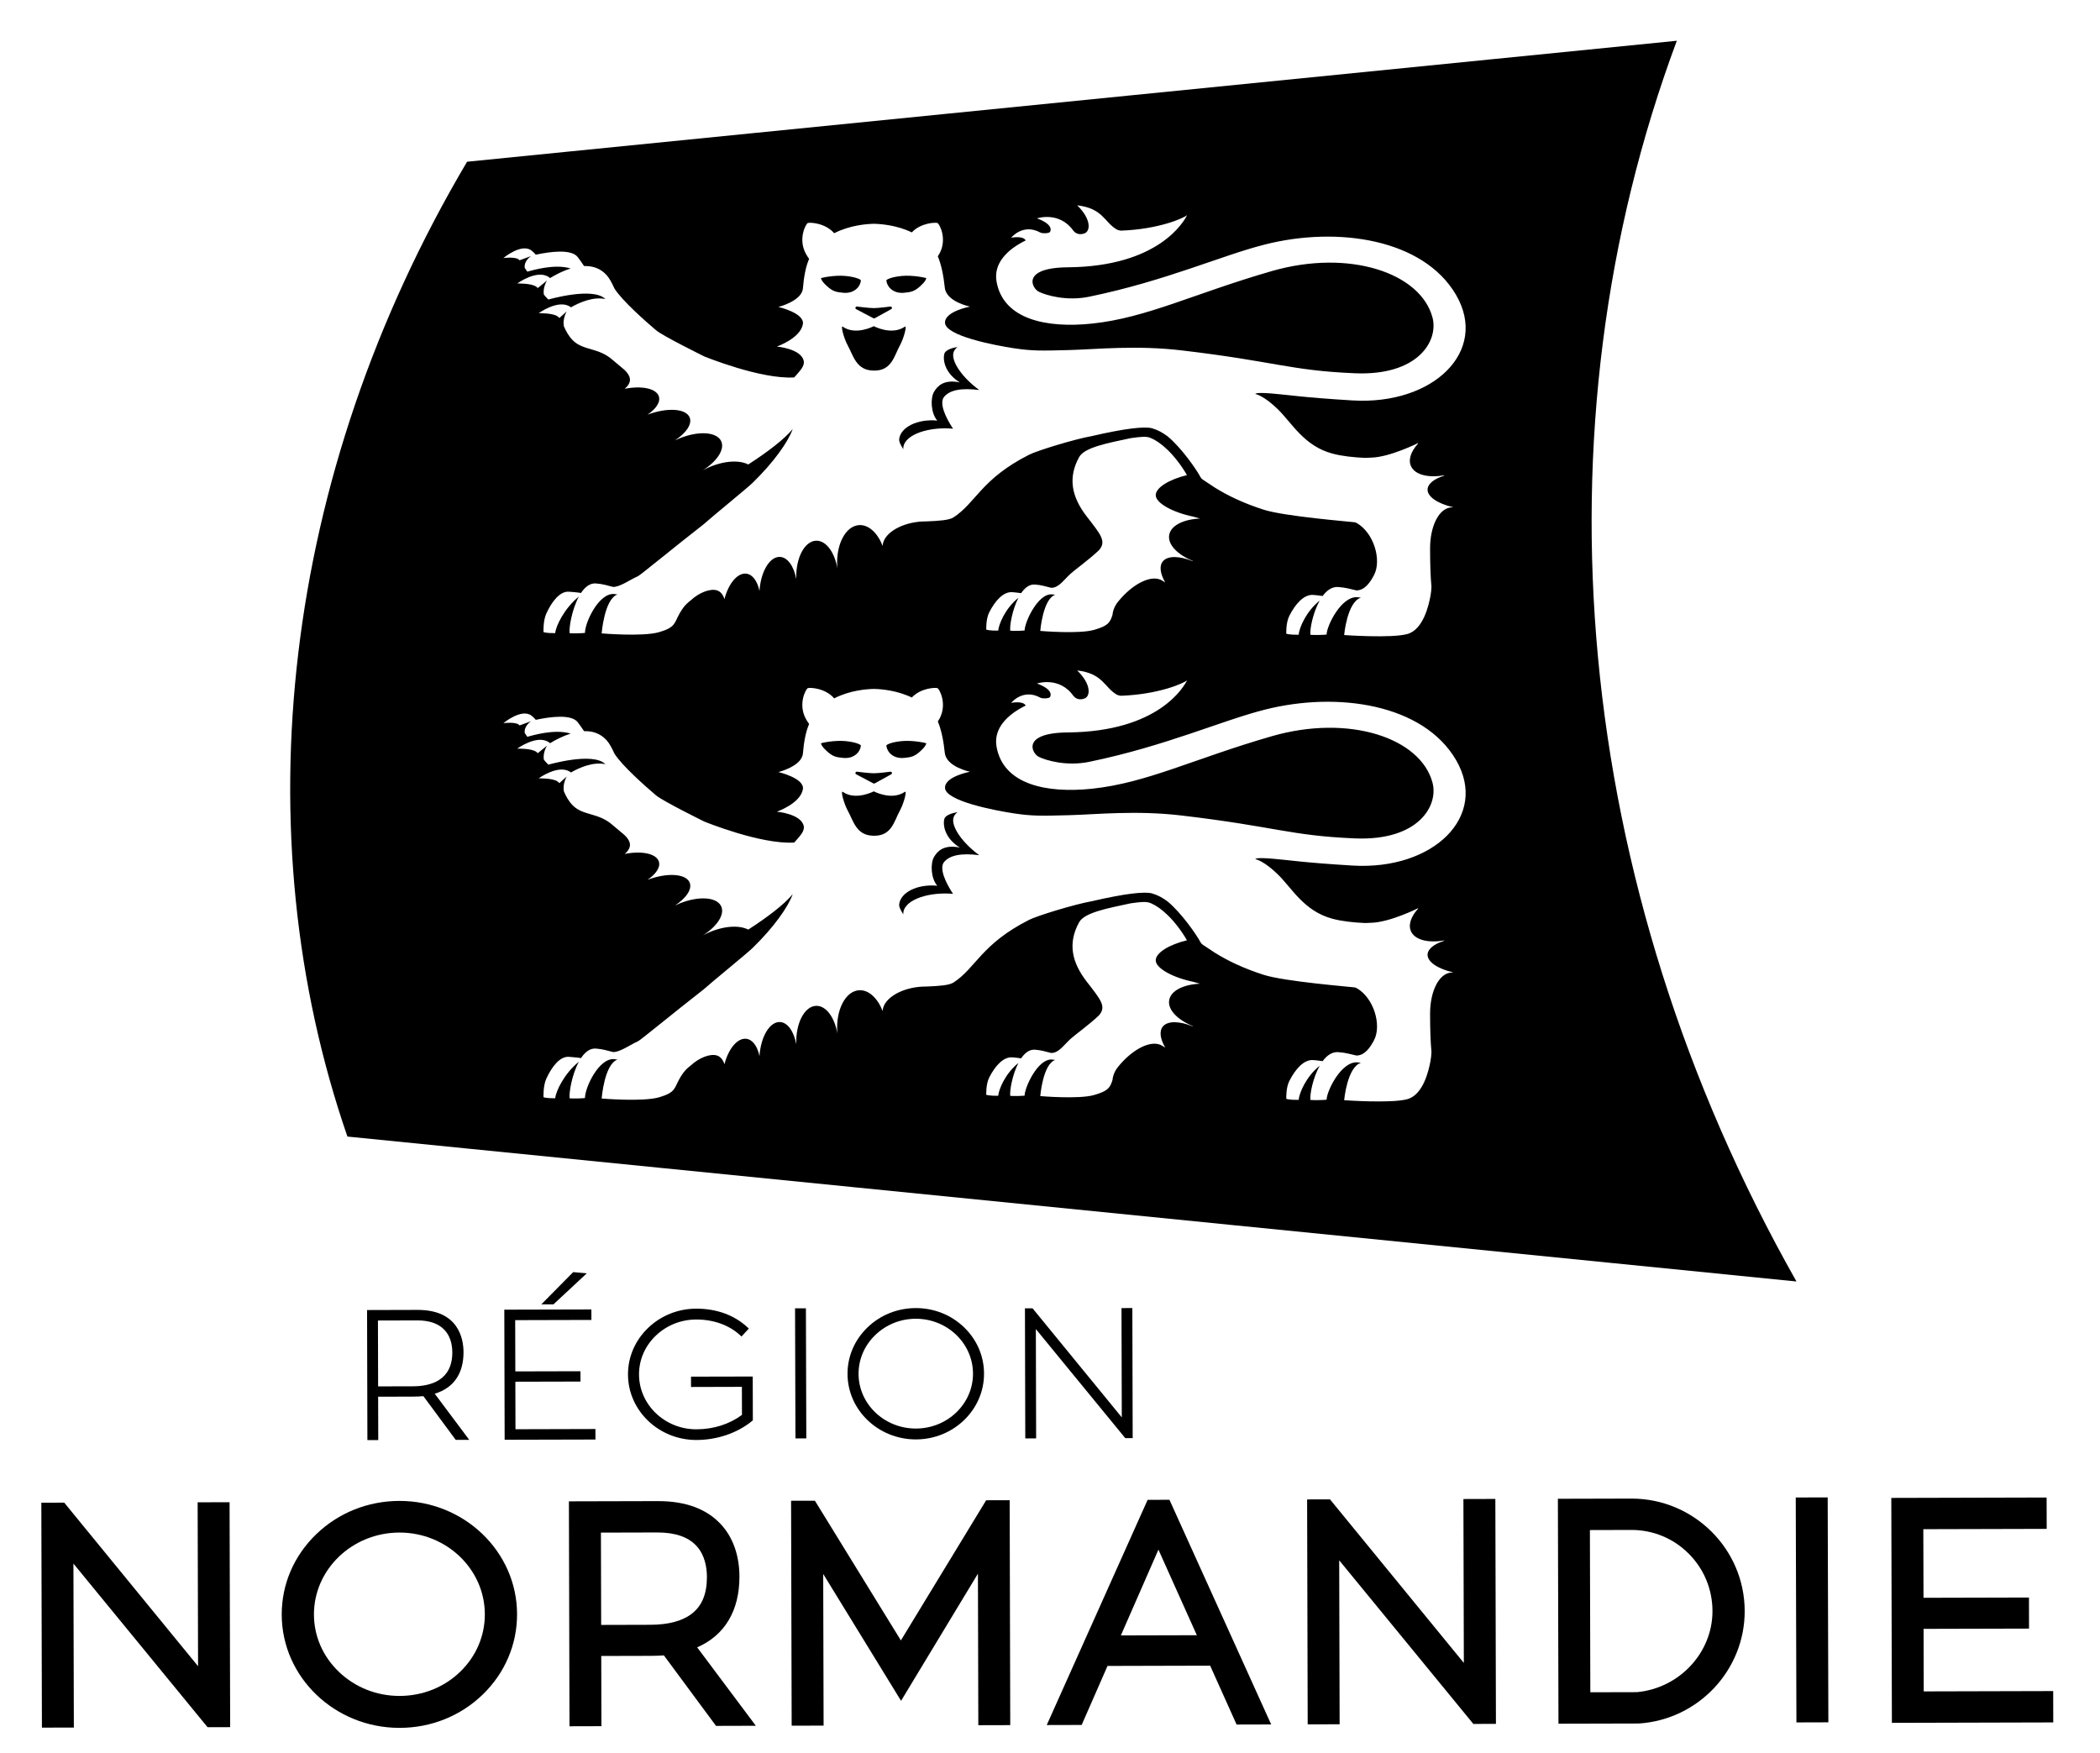 <?xml version="1.0" encoding="utf-8"?>
<!-- Generator: Adobe Illustrator 15.1.0, SVG Export Plug-In . SVG Version: 6.00 Build 0)  -->
<!DOCTYPE svg PUBLIC "-//W3C//DTD SVG 1.1//EN" "http://www.w3.org/Graphics/SVG/1.1/DTD/svg11.dtd">
<svg version="1.1" id="Calque_1" xmlns="http://www.w3.org/2000/svg" xmlns:xlink="http://www.w3.org/1999/xlink" x="0px" y="0px"
	 width="282.204px" height="235.592px" viewBox="0 0 282.204 235.592" enable-background="new 0 0 282.204 235.592"
	 xml:space="preserve">
<g>
	<path d="M62.289,181.703c-0.005-1.706-0.613-5.667-6.147-5.667h-0.03l-6.785,0.019l0.045,17.479l1.459-0.004l-0.015-5.828
		l4.703-0.012c0.468-0.001,0.94-0.021,1.377-0.062l4.346,5.876l1.816-0.005L58.42,187.3
		C60.961,186.529,62.296,184.602,62.289,181.703 M50.812,186.316l-0.023-8.854l5.279-0.015h0.024c1.622,0,2.85,0.435,3.65,1.291
		c0.677,0.726,1.037,1.761,1.041,2.993c0.009,3.769-2.872,4.566-5.292,4.573L50.812,186.316z"/>
	<polygon points="69.271,192.073 69.255,185.687 78.009,185.666 78.005,184.279 69.251,184.301 69.233,177.413 79.475,177.386 
		79.471,175.976 67.771,176.006 67.816,193.487 80.02,193.456 80.016,192.044 	"/>
	<polygon points="78.854,171.12 77.026,170.959 72.742,175.293 74.379,175.289 	"/>
	<path d="M92.859,185.007l0.003,1.387l6.836-0.018l0.01,3.77c-1.709,1.261-3.82,1.93-6.114,1.936h-0.02
		c-4.237,0-7.69-3.302-7.7-7.37c-0.005-1.961,0.792-3.811,2.246-5.208c1.455-1.398,3.385-2.172,5.436-2.177h0.028
		c2.297,0,4.375,0.742,5.853,2.092l0.21,0.192l0.984-1.069l-0.211-0.192c-1.763-1.624-4.125-2.481-6.833-2.481h-0.035
		c-2.441,0.007-4.74,0.931-6.475,2.603c-1.738,1.677-2.692,3.895-2.686,6.245c0.013,4.858,4.129,8.801,9.182,8.801h0.025
		c2.78-0.008,5.501-0.938,7.466-2.555l0.104-0.086l-0.015-5.889L92.859,185.007z"/>
	<rect x="98.902" y="183.914" transform="matrix(-0.003 -1 1 -0.003 -76.723 292.76)" width="17.481" height="1.459"/>
	<path d="M123.08,175.792h-0.026c-2.45,0.006-4.753,0.931-6.484,2.604c-1.732,1.673-2.683,3.89-2.677,6.245
		c0.013,4.856,4.129,8.8,9.182,8.8h0.025c5.051-0.013,9.15-3.983,9.137-8.848c-0.006-2.355-0.964-4.568-2.697-6.231
		C127.813,176.704,125.519,175.792,123.08,175.792 M123.079,177.226c4.223,0,7.665,3.302,7.675,7.37
		c0.011,4.061-3.425,7.375-7.658,7.385h-0.021c-4.237,0-7.689-3.291-7.699-7.345c-0.005-1.964,0.792-3.817,2.246-5.222
		c1.456-1.405,3.387-2.184,5.436-2.188H123.079z"/>
	<polygon points="152.168,175.788 150.71,175.792 150.749,190.48 138.756,175.823 137.735,175.825 137.78,193.305 139.238,193.302 
		139.201,178.612 151.131,193.167 151.217,193.271 152.213,193.268 	"/>
	<polygon points="26.56,201.893 26.617,223.922 8.631,201.939 5.555,201.947 5.633,232.175 9.925,232.164 9.867,210.129 
		27.893,232.118 30.93,232.11 30.851,201.882 	"/>
	<path d="M53.694,201.707h-0.043c-4.217,0.01-8.182,1.603-11.164,4.484c-2.995,2.893-4.639,6.73-4.628,10.807
		c0.021,8.395,7.118,15.208,15.828,15.208h0.043c4.216-0.01,8.175-1.604,11.148-4.486c2.981-2.89,4.617-6.727,4.606-10.804
		C69.463,208.52,62.384,201.707,53.694,201.707 M53.687,227.915c-3.058,0-5.94-1.14-8.119-3.213
		c-2.171-2.067-3.372-4.807-3.379-7.716c-0.016-6.064,5.131-11.011,11.473-11.027h0.031c6.307,0,11.445,4.914,11.461,10.968
		c0.008,2.917-1.167,5.664-3.309,7.736c-2.159,2.089-5.045,3.244-8.126,3.252H53.687z"/>
	<path d="M99.367,211.869c-0.007-2.849-0.873-5.281-2.504-7.035c-1.913-2.058-4.743-3.101-8.412-3.101h-0.05l-11.95,0.03
		l0.079,30.229l4.291-0.012l-0.024-9.435l6.648-0.017c0.594-0.002,1.193-0.022,1.769-0.062l7.008,9.474l5.349-0.015l-7.884-10.539
		C97.381,219.777,99.379,216.463,99.367,211.869 M80.786,218.371l-0.032-12.404l7.58-0.02h0.037c2.347,0,4.098,0.6,5.202,1.782
		c1.172,1.256,1.422,2.971,1.425,4.188c0.006,2.231-0.636,3.831-1.962,4.893c-1.273,1.018-3.17,1.537-5.64,1.543L80.786,218.371z"/>
	<polygon points="132.523,201.619 121.063,220.454 109.507,201.678 106.308,201.686 106.387,231.915 110.678,231.903 
		110.625,211.523 121.087,228.572 131.417,211.483 131.469,231.849 135.76,231.838 135.682,201.61 	"/>
	<path d="M154.221,201.563l-13.556,30.263l4.692-0.012l3.475-7.931l13.791-0.036l3.554,7.912l4.647-0.013l-13.671-30.192
		L154.221,201.563z M150.625,219.782l5.048-11.527l5.162,11.501L150.625,219.782z"/>
	<polygon points="196.658,201.453 196.715,223.481 178.729,201.499 175.653,201.506 175.731,231.734 180.023,231.723 
		179.965,209.688 197.991,231.677 201.028,231.669 200.949,201.441 	"/>
	<path d="M219.247,201.394h-0.04l-9.853,0.025l0.078,30.228l10.746-0.027l0.093-0.003c7.975-0.538,14.207-7.184,14.186-15.128
		C234.436,208.157,227.616,201.394,219.247,201.394 M213.712,227.422l-0.056-21.8l5.562-0.015h0.028
		c2.896,0,5.619,1.126,7.671,3.172c2.063,2.056,3.202,4.797,3.209,7.72c0.015,5.592-4.434,10.372-10.139,10.907L213.712,227.422z"/>
	<rect x="228.496" y="214.299" transform="matrix(-0.003 -1 1 -0.003 27.795 460.613)" width="30.228" height="4.292"/>
	<polygon points="275.913,227.261 258.517,227.306 258.497,218.901 272.667,218.865 272.658,214.69 258.486,214.726 
		258.461,205.506 275.041,205.463 275.03,201.25 254.159,201.303 254.238,231.532 275.923,231.475 	"/>
	<g>
		<path d="M128.116,109.949c0.069-0.315,0.264-0.574,0.553-0.802c-0.148,0.036-1.647,0.221-1.79,0.991
			c-0.201,1.083,0.334,2.673,2.101,3.765c-2.181-0.448-3.02,0.516-3.465,1.266c-0.511,0.864-0.42,2.901,0.441,3.863
			c-2.711-0.257-4.957,0.926-5.121,2.499c-0.041,0.399,0.286,0.901,0.546,1.348c0.001-0.094,0.001-0.187,0.014-0.277
			c0.258-1.779,3.585-2.764,6.675-2.478c-1.016-1.538-1.911-3.473-1.174-4.312c0.768-0.874,2.241-1.19,4.691-0.888
			C129.398,113.318,127.85,111.171,128.116,109.949z"/>
		<path d="M121.492,39.345c0.956-0.092,1.408-0.178,2.218-0.93c0.551-0.511,0.662-0.715,0.775-1.017
			c0.023-0.062-1.824-0.455-3.297-0.313c-1.473,0.141-2.081,0.498-2.073,0.598C119.187,38.535,120.019,39.485,121.492,39.345z"/>
		<path d="M114.958,103.849c-0.021,0.084,0.02,0.171,0.098,0.21l2.311,1.222c0.028,0.014,0.058,0.021,0.088,0.021
			c0.034,0,0.068-0.009,0.099-0.026l2.215-1.222c0.074-0.043,0.11-0.129,0.087-0.211c-0.023-0.081-0.099-0.137-0.185-0.137
			c0,0-1.604,0.212-2.24,0.212c-0.635,0-2.287-0.212-2.287-0.212C115.056,103.706,114.979,103.765,114.958,103.849z"/>
		<path d="M121.492,101.855c0.956-0.092,1.408-0.178,2.218-0.93c0.551-0.511,0.662-0.715,0.775-1.017
			c0.023-0.062-1.824-0.455-3.297-0.313c-1.473,0.141-2.081,0.498-2.073,0.598C119.187,101.045,120.019,101.997,121.492,101.855z"/>
		<path d="M225.336,5.477c-54.189,5.419-108.38,10.838-162.569,16.257c-24.962,42.194-30.162,90.227-16.079,131.008
			c64.909,6.491,129.817,12.982,194.727,19.474C211.129,118.708,205.93,57.574,225.336,5.477z M160.313,137.904
			c-0.013,0.007-0.029,0.014-0.047,0.021c-1.739-0.703-3.28-0.753-3.953-0.027c-0.569,0.614-0.419,1.689,0.272,2.89
			c-0.147-0.092-0.278-0.171-0.385-0.239c-1.402-0.892-3.94,0.362-5.918,2.78c-0.479,0.587-0.72,1.193-0.781,1.807
			c-0.324,1.015-0.545,1.469-2.466,2.021c-2.06,0.594-7.241,0.145-7.241,0.145s0.35-4.294,2.006-4.855
			c-0.156-0.027-0.299-0.048-0.426-0.058c-1.913-0.148-3.684,3.771-3.684,4.85c-0.327,0.041-1.284,0.078-1.928,0.034
			c-0.1-0.65,0.272-2.831,1.096-4.425c-1.782,1.434-2.632,3.535-2.716,4.413c-1.244,0.019-1.605-0.135-1.605-0.135
			s-0.069-1.404,0.401-2.329c0.759-1.496,1.871-2.788,3.088-2.703c0.237,0.017,0.755,0.063,1.197,0.135
			c0.498-0.729,1.119-1.219,1.861-1.162c0.958,0.074,1.4,0.262,2.169,0.439c1.004,0.017,1.603-0.955,2.612-1.893
			c0.569-0.526,2.388-1.808,3.805-3.146c1.079-1.212,0.219-2.145-1.651-4.571c-2.008-2.606-2.537-5.166-1.004-7.953
			c0.729-1.328,3.932-1.901,6.915-2.545c1.38-0.21,2.043-0.211,2.345-0.138c1.014,0.246,2.836,1.478,4.635,4.144
			c0.333,0.491,0.313,0.496,0.594,0.961c-2.344,0.566-4.193,1.664-4.193,2.688c0,1.094,2.348,2.334,5.035,2.89
			c0.32,0.095,0.625,0.18,0.907,0.254c-2.183,0.106-3.854,0.904-4.121,2.145C156.852,135.634,158.185,137.033,160.313,137.904z
			 M168.709,115.462c0,0,1.104,0.186,3.012,2.048c1.908,1.862,3.514,4.934,7.329,5.957c1.301,0.351,2.881,0.512,4.4,0.578
			c0.223-0.015,0.478-0.028,0.806-0.035c2.529-0.057,6.33-1.966,6.33-1.966s-0.021,0.041-0.052,0.11
			c-0.962,1.074-1.338,2.213-0.878,3.091c0.589,1.123,2.387,1.509,4.492,1.127c-0.071,0.035-0.141,0.071-0.209,0.108
			c-1.241,0.407-2.05,1.047-2.097,1.769c-0.065,1.008,1.37,1.953,3.465,2.433c-0.082,0.004-0.16,0.01-0.229,0.013
			c-1.698,0.076-2.902,2.498-2.899,5.531c0.002,1.989,0.05,3.732,0.186,5.149c-0.019,0.413-0.059,0.842-0.148,1.302
			c-0.218,1.125-0.934,4.447-3.099,5.04s-8.486,0.138-8.486,0.138s0.394-4.446,2.255-5.027c-0.175-0.029-0.337-0.05-0.48-0.061
			c-2.148-0.153-4.11,3.811-4.136,5.023c-0.368,0.042-1.443,0.08-2.167,0.035c-0.112-0.676,0.31-2.947,1.241-4.601
			c-1.858,1.486-2.744,3.676-2.831,4.588c-1.286,0.02-1.659-0.14-1.659-0.14s-0.072-1.454,0.415-2.412
			c0.785-1.549,1.934-2.888,3.193-2.799c0.252,0.017,0.813,0.069,1.277,0.146c0.561-0.761,1.26-1.271,2.097-1.21
			c1.074,0.076,1.572,0.27,2.435,0.453c1.129,0.019,1.901-1.134,2.39-2.091c1.016-1.989-0.024-5.647-2.368-6.978
			c-0.061-0.034-0.148-0.054-0.221-0.082c-0.68-0.094-9.438-0.79-12.259-1.694c-2.658-0.851-4.816-1.877-6.576-2.979
			c-2.017-1.387-1.618-0.883-2.193-1.889c-0.221-0.385-2.141-3.321-4.133-4.985c-0.004-0.004-0.01-0.009-0.014-0.013
			c-0.662-0.491-1.314-0.841-1.929-1.021c-0.061-0.019-0.123-0.046-0.184-0.062c-1.022-0.251-3.558,0.013-8.089,1.064
			c-2.211,0.387-7.257,1.918-8.413,2.504c-6.426,3.258-7.138,6.462-10.15,8.417c-0.6,0.39-2.061,0.474-3.656,0.538
			c-0.325-0.002-0.659,0.012-0.998,0.047c-2.704,0.28-4.822,1.71-4.865,3.248c-0.674-1.732-1.874-2.875-3.163-2.797
			c-1.833,0.111-3.147,2.647-2.934,5.666c0.005,0.07,0.014,0.138,0.021,0.207c-0.357-2.195-1.518-3.81-2.851-3.777
			c-1.558,0.038-2.759,2.308-2.681,5.069c0.001,0.038,0.004,0.073,0.006,0.109c-0.32-1.729-1.165-2.963-2.209-3.002
			c-1.375-0.05-2.58,1.989-2.741,4.587c-0.273-1.313-0.916-2.232-1.774-2.335c-1.187-0.14-2.396,1.33-2.935,3.423
			c-0.179-0.578-0.501-0.997-0.967-1.163c-0.869-0.309-2.391,0.23-3.606,1.363c-0.762,0.582-1.129,1.141-1.5,1.808
			c-0.683,1.229-0.505,1.788-2.702,2.429c-2.196,0.642-7.727,0.167-7.727,0.167s0.362-4.624,2.127-5.229
			c-0.166-0.03-0.319-0.053-0.455-0.063c-2.041-0.157-3.91,3.786-3.915,5.228c-0.349,0.044-1.37,0.086-2.058,0.039
			c-0.111-0.721,0.306-3.19,1.237-4.919c-1.921,1.548-3.092,3.932-3.175,4.909c-1.22,0.022-1.575-0.143-1.575-0.143
			s-0.072-1.511,0.387-2.508c0.742-1.612,1.83-3.006,3.025-2.915c0.259,0.02,1.09,0.08,1.629,0.169c0.532-0.802,1.199-1.341,2-1.28
			c1.022,0.078,1.495,0.278,2.314,0.469c0.944,0.016,2.305-0.999,3.329-1.438c0.333-0.144,4.69-3.749,8.874-7.015
			c0.858-0.791,5.804-4.815,6.549-5.543c2.86-2.787,4.775-5.509,5.38-7.223c-1.111,1.365-3.428,3.125-5.971,4.76
			c-1.347-0.686-3.684-0.473-5.941,0.694c-0.053,0.028-0.102,0.057-0.154,0.084l-0.001-0.001c1.961-1.239,3.018-2.888,2.418-3.984
			c-0.705-1.289-3.431-1.32-6.089-0.069c-0.036,0.016-0.069,0.034-0.104,0.052c1.549-1.011,2.387-2.247,1.976-3.138
			c-0.54-1.173-3.044-1.307-5.644-0.327c1.163-0.793,1.783-1.725,1.513-2.488c-0.372-1.053-2.319-1.434-4.585-0.99
			c0.483-0.398,0.749-0.848,0.71-1.308c-0.04-0.476-0.42-1.009-1.026-1.481c-0.628-0.533-1.141-0.951-1.331-1.119
			c-1.881-1.65-3.889-1.211-5.29-2.579c-0.56-0.547-0.951-1.261-1.232-1.927c-0.195-1.047,0.389-1.995,0.389-1.995l-0.99,0.893
			c-0.076-0.069-0.146-0.145-0.225-0.206c-0.629-0.481-2.559-0.436-2.559-0.436s2.616-1.903,4.203-0.884
			c0.047,0.031,0.085,0.064,0.13,0.095c1.205-0.688,3.006-1.456,4.626-1.115c-1.643-1.683-7.658,0.066-7.658,0.066l-0.424-0.443
			c0,0-0.072-0.1-0.188-0.246c-0.141-1.006,0.437-1.873,0.437-1.873l-1.238,1.014c-0.069-0.06-0.138-0.119-0.21-0.174
			c-0.627-0.481-2.558-0.435-2.558-0.435s2.616-1.904,4.203-0.884c0.077,0.049,0.141,0.102,0.211,0.153
			c0.766-0.466,1.733-0.965,2.759-1.287c-2.168-0.666-5.141,0.255-5.82,0.427c-0.135-0.191-0.246-0.354-0.347-0.505
			c-0.123-0.995,0.866-1.592,0.866-1.592l-1.561,0.57c-0.377-0.541-2.176-0.302-2.176-0.302s2.412-2.009,3.75-1.029
			c0.247,0.182,0.446,0.383,0.608,0.58c2.015-0.432,4.799-0.782,5.645,0.334c0.149,0.196,0.531,0.719,0.844,1.192
			c1.105-0.034,2.176,0.275,3.03,1.222c0.361,0.4,0.711,1.041,1.053,1.802c1.045,1.648,4.158,4.389,5.596,5.609
			c0.91,0.771,6.474,3.513,6.474,3.513s7.562,3.099,12.087,2.822c0.801-0.916,1.437-1.538,1.27-2.25
			c-0.379-1.619-3.606-1.898-3.606-1.898s3.147-1.092,3.497-3.001c0.276-1.502-3.293-2.324-3.293-2.324
			c0.007,0.001,3.155-0.782,3.298-2.494c0.129-1.527,0.366-2.88,0.835-3.968c-0.145-0.191-0.294-0.419-0.45-0.71
			c-1.062-1.972-0.003-3.963,0.26-4.098c0.235-0.121,2.347-0.046,3.557,1.366c2.087-1.079,4.377-1.249,5.271-1.267l0.002-0.003
			c0.016,0,0.04,0.001,0.058,0.001c0.017,0,0.041-0.001,0.058-0.001l0.002,0.003c0.861,0.017,3.016,0.173,5.04,1.153
			c1.222-1.306,3.234-1.369,3.462-1.252c0.264,0.135,1.322,2.126,0.26,4.098c-0.078,0.147-0.152,0.248-0.227,0.369
			c0.464,1.084,0.777,2.626,0.937,4.204c0.194,1.914,3.387,2.554,3.387,2.554s-3.404,0.634-3.356,2.168
			c0.055,1.782,6.72,3.04,9.214,3.422c2.493,0.381,3.741,0.349,7.482,0.249c3.74-0.1,8.985-0.675,15.095,0.044
			c12.65,1.49,14.509,2.701,23.273,3.075c8.526,0.363,11.271-4.366,10.447-7.488c-1.581-5.992-11.18-9.256-21.63-6.235
			c-10.451,3.021-16.725,6.258-24.073,7.042c-6.196,0.661-11.983-0.57-12.881-5.629c-0.436-2.462,1.442-4.329,3.912-5.538
			c-0.333-0.688-1.949-0.366-1.949-0.366s1.588-1.992,3.936-0.689c0.228,0.093,0.47,0.085,0.66,0.085
			c0.259-0.019,0.534-0.042,0.641-0.2c0.496-1.058-1.769-1.796-1.769-1.796s2.988-1.019,4.893,1.659
			c0.431,0.534,1,0.523,1.463,0.368c0.869-0.291,0.946-1.951-0.954-3.783c3.501,0.407,3.655,2.308,5.341,3.26
			c0.122,0.068,0.344,0.129,0.55,0.142c5.06-0.181,8.465-1.686,8.882-2.088c-0.386,0.794-3.754,6.911-16.021,7.016
			c-6.306,0.055-4.853,2.828-3.89,3.293c0.964,0.464,3.701,1.29,6.764,0.657c10.292-2.126,17.726-5.524,23.588-7.011
			c9.807-2.488,21.303-0.745,25.692,6.754c4.429,7.565-3.021,14.851-13.902,14.198c-6.731-0.405-8.572-0.748-10.881-0.934
			C168.565,115.204,168.709,115.462,168.709,115.462z M146.02,69.383c-2.008-2.607-2.537-5.166-1.004-7.953
			c0.729-1.328,3.932-1.902,6.915-2.545c1.38-0.21,2.043-0.211,2.345-0.138c1.014,0.246,2.836,1.478,4.635,4.144
			c0.333,0.491,0.313,0.496,0.594,0.961c-2.344,0.566-4.193,1.664-4.193,2.688c0,1.094,2.348,2.334,5.035,2.89
			c0.32,0.094,0.625,0.179,0.907,0.254c-2.183,0.106-3.854,0.904-4.121,2.144c-0.28,1.295,1.053,2.693,3.181,3.565
			c-0.013,0.006-0.029,0.013-0.047,0.02c-1.739-0.703-3.28-0.753-3.953-0.027c-0.569,0.614-0.419,1.689,0.272,2.889
			c-0.147-0.091-0.278-0.171-0.385-0.239c-1.402-0.891-3.94,0.362-5.918,2.78c-0.479,0.587-0.72,1.194-0.781,1.807
			c-0.324,1.015-0.545,1.469-2.466,2.022c-2.06,0.593-7.241,0.144-7.241,0.144s0.35-4.294,2.006-4.855
			c-0.156-0.028-0.299-0.048-0.426-0.058c-1.913-0.148-3.684,3.77-3.684,4.85c-0.327,0.041-1.284,0.078-1.928,0.034
			c-0.1-0.651,0.272-2.831,1.096-4.425c-1.782,1.434-2.632,3.535-2.716,4.413c-1.244,0.019-1.605-0.135-1.605-0.135
			s-0.069-1.404,0.401-2.329c0.759-1.496,1.871-2.788,3.088-2.703c0.237,0.017,0.755,0.064,1.197,0.135
			c0.498-0.73,1.119-1.219,1.861-1.162c0.958,0.074,1.4,0.261,2.169,0.439c1.004,0.017,1.603-0.955,2.612-1.892
			c0.569-0.527,2.388-1.808,3.805-3.147C148.75,72.742,147.89,71.81,146.02,69.383z M181.755,53.813
			c-6.731-0.405-8.572-0.748-10.881-0.934c-2.31-0.187-2.165,0.072-2.165,0.072s1.104,0.186,3.012,2.048
			c1.908,1.862,3.514,4.933,7.329,5.957c1.301,0.35,2.881,0.512,4.4,0.578c0.223-0.015,0.478-0.028,0.806-0.035
			c2.529-0.057,6.33-1.966,6.33-1.966s-0.021,0.041-0.052,0.11c-0.962,1.075-1.338,2.213-0.878,3.091
			c0.589,1.123,2.387,1.509,4.492,1.127c-0.071,0.035-0.141,0.071-0.209,0.109c-1.241,0.408-2.05,1.046-2.097,1.768
			c-0.065,1.008,1.37,1.953,3.465,2.433c-0.082,0.004-0.16,0.009-0.229,0.012c-1.698,0.077-2.902,2.498-2.899,5.532
			c0.002,1.989,0.05,3.732,0.186,5.149c-0.019,0.413-0.059,0.842-0.148,1.302c-0.218,1.125-0.934,4.447-3.099,5.04
			s-8.486,0.138-8.486,0.138s0.394-4.447,2.255-5.028c-0.175-0.029-0.337-0.05-0.48-0.06c-2.148-0.154-4.11,3.81-4.136,5.023
			c-0.368,0.042-1.443,0.08-2.167,0.035c-0.112-0.676,0.31-2.947,1.241-4.6c-1.858,1.486-2.744,3.675-2.831,4.588
			c-1.286,0.019-1.659-0.14-1.659-0.14s-0.072-1.454,0.415-2.412c0.785-1.549,1.934-2.888,3.193-2.799
			c0.252,0.017,0.813,0.069,1.277,0.146c0.561-0.76,1.26-1.27,2.097-1.21c1.074,0.077,1.572,0.27,2.435,0.454
			c1.129,0.018,1.901-1.134,2.39-2.091c1.016-1.989-0.024-5.648-2.368-6.978c-0.061-0.034-0.148-0.053-0.221-0.082
			c-0.68-0.094-9.438-0.79-12.259-1.694c-2.658-0.851-4.816-1.877-6.576-2.98c-2.017-1.386-1.618-0.882-2.193-1.888
			c-0.221-0.385-2.141-3.322-4.133-4.986c-0.004-0.004-0.01-0.008-0.014-0.011c-0.662-0.493-1.314-0.842-1.929-1.023
			c-0.061-0.018-0.123-0.046-0.184-0.061c-1.022-0.251-3.558,0.012-8.089,1.064c-2.211,0.387-7.257,1.918-8.413,2.504
			c-6.426,3.258-7.138,6.462-10.15,8.417c-0.6,0.39-2.061,0.474-3.656,0.538c-0.325-0.002-0.659,0.012-0.998,0.047
			c-2.704,0.28-4.822,1.71-4.865,3.248c-0.674-1.732-1.874-2.875-3.163-2.797c-1.833,0.111-3.147,2.648-2.934,5.666
			c0.005,0.07,0.014,0.138,0.021,0.207c-0.357-2.195-1.518-3.809-2.851-3.777c-1.558,0.038-2.759,2.307-2.681,5.069
			c0.001,0.038,0.004,0.073,0.006,0.11c-0.32-1.73-1.165-2.963-2.209-3.002c-1.375-0.05-2.58,1.989-2.741,4.587
			c-0.273-1.314-0.916-2.233-1.774-2.335c-1.187-0.14-2.396,1.33-2.935,3.422c-0.179-0.578-0.501-0.997-0.967-1.163
			c-0.869-0.308-2.391,0.231-3.606,1.364c-0.762,0.582-1.129,1.14-1.5,1.807c-0.683,1.23-0.505,1.788-2.702,2.429
			c-2.196,0.642-7.727,0.167-7.727,0.167s0.362-4.624,2.127-5.23c-0.166-0.03-0.319-0.052-0.455-0.062
			c-2.041-0.157-3.91,3.786-3.915,5.227c-0.349,0.044-1.37,0.086-2.058,0.04c-0.111-0.721,0.306-3.191,1.237-4.918
			c-1.921,1.546-3.092,3.93-3.175,4.908c-1.22,0.022-1.575-0.143-1.575-0.143s-0.072-1.511,0.387-2.508
			c0.742-1.612,1.83-3.005,3.025-2.915c0.259,0.02,1.09,0.08,1.629,0.169c0.532-0.801,1.199-1.341,2-1.28
			c1.022,0.078,1.495,0.278,2.314,0.469c0.944,0.015,2.305-0.999,3.329-1.438c0.333-0.143,4.69-3.749,8.874-7.014
			c0.858-0.791,5.804-4.816,6.549-5.543c2.86-2.787,4.775-5.509,5.38-7.223c-1.111,1.365-3.428,3.125-5.971,4.76
			c-1.347-0.686-3.684-0.473-5.941,0.694c-0.053,0.028-0.102,0.057-0.154,0.084l-0.001-0.001c1.961-1.239,3.018-2.888,2.418-3.984
			c-0.705-1.289-3.431-1.321-6.089-0.07c-0.036,0.016-0.069,0.035-0.104,0.052c1.549-1.011,2.387-2.247,1.976-3.138
			c-0.54-1.173-3.044-1.307-5.644-0.327c1.163-0.793,1.783-1.725,1.513-2.488c-0.372-1.053-2.319-1.434-4.585-0.99
			c0.483-0.398,0.749-0.848,0.71-1.308c-0.04-0.476-0.42-1.009-1.026-1.481c-0.628-0.533-1.141-0.951-1.331-1.119
			c-1.881-1.65-3.889-1.211-5.29-2.579c-0.56-0.547-0.951-1.261-1.232-1.927c-0.195-1.047,0.389-1.995,0.389-1.995l-0.99,0.893
			c-0.076-0.069-0.146-0.145-0.225-0.206c-0.629-0.481-2.559-0.436-2.559-0.436s2.616-1.903,4.203-0.884
			c0.047,0.031,0.085,0.064,0.13,0.095c1.205-0.688,3.006-1.456,4.626-1.115c-1.643-1.683-7.658,0.066-7.658,0.066l-0.424-0.443
			c0,0-0.072-0.1-0.188-0.246c-0.141-1.006,0.437-1.873,0.437-1.873l-1.238,1.014c-0.069-0.06-0.138-0.119-0.21-0.174
			c-0.627-0.481-2.558-0.435-2.558-0.435s2.616-1.904,4.203-0.884c0.077,0.049,0.141,0.102,0.211,0.154
			c0.766-0.467,1.733-0.966,2.759-1.288c-2.168-0.666-5.141,0.255-5.82,0.427c-0.135-0.191-0.246-0.354-0.347-0.505
			c-0.123-0.995,0.866-1.592,0.866-1.592l-1.561,0.57c-0.377-0.541-2.176-0.302-2.176-0.302s2.412-2.009,3.75-1.029
			c0.247,0.182,0.446,0.383,0.608,0.58c2.015-0.432,4.799-0.782,5.645,0.334c0.149,0.196,0.531,0.719,0.844,1.193
			c1.105-0.035,2.176,0.274,3.03,1.221c0.361,0.4,0.711,1.041,1.053,1.802c1.045,1.648,4.158,4.389,5.596,5.609
			c0.91,0.771,6.474,3.513,6.474,3.513s7.562,3.099,12.087,2.822c0.801-0.916,1.437-1.538,1.27-2.25
			c-0.379-1.619-3.606-1.898-3.606-1.898s3.147-1.092,3.497-3.001c0.276-1.502-3.293-2.324-3.293-2.324
			c0.007,0.001,3.155-0.782,3.298-2.494c0.129-1.527,0.366-2.88,0.835-3.968c-0.145-0.191-0.294-0.419-0.45-0.71
			c-1.062-1.972-0.003-3.963,0.26-4.098c0.235-0.121,2.347-0.046,3.557,1.366c2.087-1.079,4.377-1.249,5.271-1.267l0.002-0.003
			c0.016,0,0.04,0.001,0.058,0.001c0.017,0,0.041-0.001,0.058-0.001l0.002,0.003c0.861,0.017,3.016,0.173,5.04,1.153
			c1.222-1.306,3.234-1.369,3.462-1.252c0.264,0.135,1.322,2.126,0.26,4.098c-0.078,0.147-0.152,0.248-0.227,0.369
			c0.464,1.084,0.777,2.626,0.937,4.204c0.194,1.914,3.387,2.554,3.387,2.554s-3.404,0.634-3.356,2.168
			c0.055,1.782,6.72,3.04,9.214,3.422c2.493,0.381,3.741,0.349,7.482,0.249c3.74-0.1,8.985-0.675,15.095,0.044
			c12.65,1.49,14.509,2.701,23.273,3.075c8.526,0.363,11.271-4.366,10.447-7.488c-1.581-5.992-11.18-9.256-21.63-6.235
			c-10.451,3.021-16.725,6.258-24.073,7.042c-6.196,0.661-11.983-0.57-12.881-5.629c-0.436-2.462,1.442-4.329,3.912-5.538
			c-0.333-0.688-1.949-0.366-1.949-0.366s1.588-1.992,3.936-0.689c0.228,0.093,0.47,0.085,0.66,0.085
			c0.259-0.019,0.534-0.042,0.641-0.2c0.496-1.058-1.769-1.796-1.769-1.796s2.988-1.019,4.893,1.659
			c0.431,0.534,1,0.523,1.463,0.368c0.869-0.291,0.946-1.951-0.954-3.783c3.501,0.407,3.655,2.308,5.341,3.26
			c0.122,0.068,0.344,0.129,0.55,0.142c5.06-0.181,8.465-1.686,8.882-2.088c-0.386,0.794-3.754,6.911-16.021,7.016
			c-6.306,0.055-4.853,2.828-3.89,3.293c0.964,0.464,3.701,1.29,6.764,0.657c10.292-2.126,17.726-5.524,23.588-7.011
			c9.807-2.488,21.303-0.745,25.692,6.754C200.086,47.181,192.636,54.468,181.755,53.813z"/>
		<path d="M115.687,100.193c0.008-0.1-0.601-0.457-2.074-0.598c-1.473-0.142-3.319,0.251-3.296,0.313
			c0.113,0.302,0.223,0.506,0.774,1.017c0.81,0.752,1.262,0.838,2.218,0.93C114.782,101.997,115.614,101.045,115.687,100.193z"/>
		<path d="M121.599,106.415c-1.789,1.222-4.174-0.069-4.174-0.069s-2.444,1.291-4.172,0.069c-0.315-0.223,0.129,1.539,0.673,2.529
			c0.759,1.38,1.14,3.331,3.422,3.367v0.003l0.11,0.001c2.379,0.026,2.698-1.969,3.468-3.371
			C121.47,107.954,121.918,106.196,121.599,106.415z"/>
		<path d="M128.116,47.438c0.069-0.315,0.264-0.574,0.553-0.802c-0.148,0.036-1.647,0.221-1.79,0.991
			c-0.201,1.083,0.334,2.673,2.101,3.765c-2.181-0.448-3.02,0.516-3.465,1.266c-0.511,0.864-0.42,2.901,0.441,3.863
			c-2.711-0.257-4.957,0.926-5.121,2.498c-0.041,0.4,0.286,0.902,0.546,1.348c0.001-0.094,0.001-0.187,0.014-0.277
			c0.258-1.78,3.585-2.764,6.675-2.478c-1.016-1.538-1.911-3.473-1.174-4.313c0.768-0.874,2.241-1.19,4.691-0.888
			C129.398,50.808,127.85,48.661,128.116,47.438z"/>
		<path d="M121.599,43.903c-1.789,1.222-4.174-0.069-4.174-0.069s-2.444,1.291-4.172,0.069c-0.315-0.223,0.129,1.539,0.673,2.529
			c0.759,1.38,1.14,3.331,3.422,3.367v0.003l0.11,0.001c2.379,0.026,2.698-1.969,3.468-3.371
			C121.47,45.442,121.918,43.686,121.599,43.903z"/>
		<path d="M115.687,37.683c0.008-0.1-0.601-0.457-2.074-0.598c-1.473-0.142-3.319,0.251-3.296,0.313
			c0.113,0.302,0.223,0.506,0.774,1.017c0.81,0.752,1.262,0.838,2.218,0.93C114.782,39.485,115.614,38.535,115.687,37.683z"/>
		<path d="M114.958,41.337c-0.021,0.084,0.02,0.171,0.098,0.21l2.311,1.222c0.028,0.014,0.058,0.021,0.088,0.021
			c0.034,0,0.068-0.009,0.099-0.026l2.215-1.222c0.074-0.043,0.11-0.129,0.087-0.211c-0.023-0.081-0.099-0.137-0.185-0.137
			c0,0-1.604,0.212-2.24,0.212c-0.635,0-2.287-0.212-2.287-0.212C115.056,41.194,114.979,41.253,114.958,41.337z"/>
	</g>
</g>
</svg>
